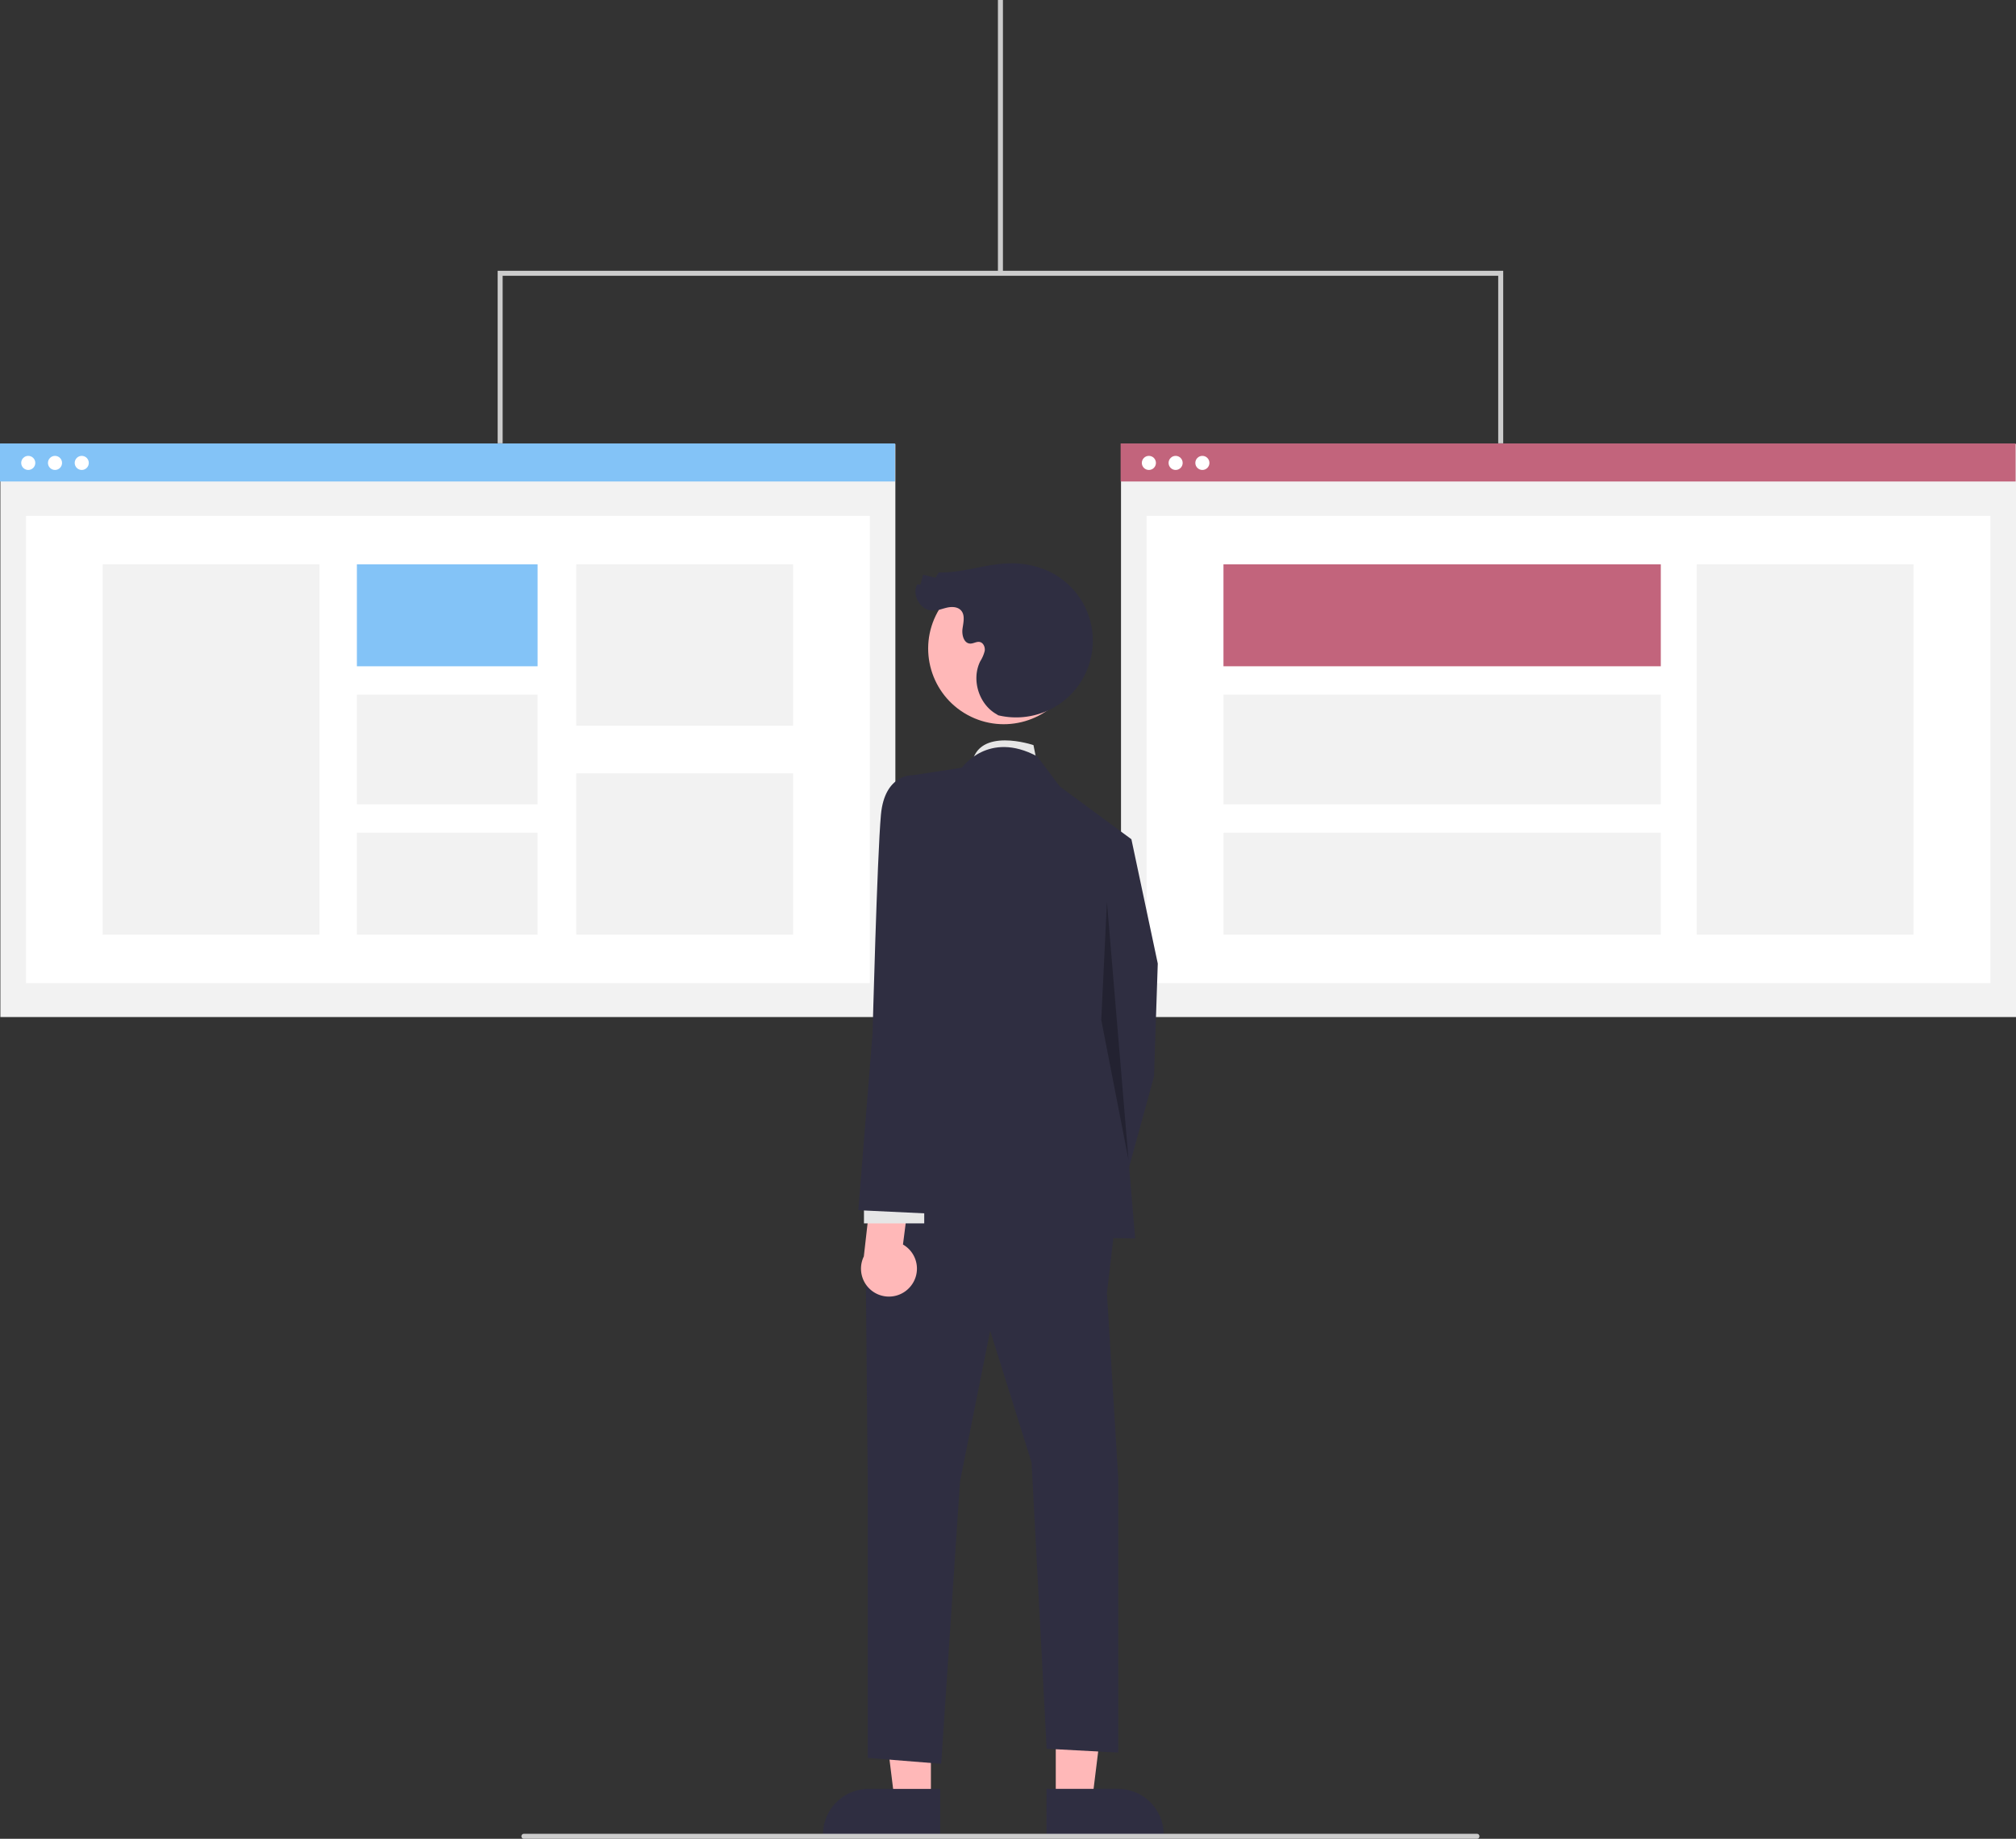 <svg id="undraw_split_testing_l1uw" xmlns="http://www.w3.org/2000/svg" width="805.948" height="735.268" viewBox="0 0 805.948 735.268">
  <rect x="0" y="0" width="805.948" height="735.268" fill="#333333" stroke="none"/>
  <rect id="長方形_11" data-name="長方形 11" width="357.795" height="229.148" transform="translate(0.153 177.534)" fill="#f2f2f2"/>
  <rect id="長方形_12" data-name="長方形 12" width="337.333" height="186.85" transform="translate(10.384 206.275)" fill="#fff"/>
  <rect id="長方形_13" data-name="長方形 13" width="357.795" height="15.2" transform="translate(0 177.331)" fill="#83c3f7"/>
  <circle id="楕円形_1" data-name="楕円形 1" cx="2.817" cy="2.817" r="2.817" transform="translate(8.478 182.285)" fill="#fff"/>
  <circle id="楕円形_2" data-name="楕円形 2" cx="2.817" cy="2.817" r="2.817" transform="translate(19.172 182.285)" fill="#fff"/>
  <circle id="楕円形_3" data-name="楕円形 3" cx="2.817" cy="2.817" r="2.817" transform="translate(29.866 182.285)" fill="#fff"/>
  <rect id="長方形_14" data-name="長方形 14" width="86.679" height="148.076" transform="translate(41.035 225.662)" fill="#f2f2f2"/>
  <rect id="長方形_15" data-name="長方形 15" width="72.232" height="40.76" transform="translate(142.676 225.662)" fill="#83c3f7"/>
  <rect id="長方形_16" data-name="長方形 16" width="72.232" height="43.855" transform="translate(142.676 277.772)" fill="#f2f2f2"/>
  <rect id="長方形_17" data-name="長方形 17" width="72.232" height="40.76" transform="translate(142.676 332.978)" fill="#f2f2f2"/>
  <rect id="長方形_18" data-name="長方形 18" width="86.679" height="64.531" transform="translate(230.387 225.662)" fill="#f2f2f2"/>
  <rect id="長方形_19" data-name="長方形 19" width="86.679" height="64.531" transform="translate(230.387 309.207)" fill="#f2f2f2"/>
  <rect id="長方形_20" data-name="長方形 20" width="357.795" height="229.148" transform="translate(448.153 177.534)" fill="#f2f2f2"/>
  <rect id="長方形_21" data-name="長方形 21" width="337.333" height="186.85" transform="translate(458.384 206.275)" fill="#fff"/>
  <rect id="長方形_22" data-name="長方形 22" width="357.795" height="15.2" transform="translate(448 177.331)" fill="#c2647c"/>
  <circle id="楕円形_4" data-name="楕円形 4" cx="2.817" cy="2.817" r="2.817" transform="translate(456.478 182.285)" fill="#fff"/>
  <circle id="楕円形_5" data-name="楕円形 5" cx="2.817" cy="2.817" r="2.817" transform="translate(467.172 182.285)" fill="#fff"/>
  <circle id="楕円形_6" data-name="楕円形 6" cx="2.817" cy="2.817" r="2.817" transform="translate(477.866 182.285)" fill="#fff"/>
  <rect id="長方形_23" data-name="長方形 23" width="86.679" height="148.076" transform="translate(678.308 225.662)" fill="#f2f2f2"/>
  <rect id="長方形_24" data-name="長方形 24" width="174.834" height="40.76" transform="translate(489.113 225.659)" fill="#c2647c"/>
  <rect id="長方形_25" data-name="長方形 25" width="174.834" height="43.855" transform="translate(489.113 277.77)" fill="#f2f2f2"/>
  <rect id="長方形_26" data-name="長方形 26" width="174.834" height="40.76" transform="translate(489.113 332.976)" fill="#f2f2f2"/>
  <rect id="長方形_27" data-name="長方形 27" width="2" height="109.268" transform="translate(398.947)" fill="#ccc"/>
  <path id="パス_1" data-name="パス 1" d="M600.947,177.268h-2v-67h-398v67h-2v-69h402Z" fill="#ccc"/>
  <path id="パス_2" data-name="パス 2" d="M611.689,387.834l-1.506-7.529s-22.149-7.529-24.628,7.529Z" transform="translate(-197.026 -82.366)" fill="#e6e6e6"/>
  <path id="パス_3" data-name="パス 3" d="M372.154,720.046H357.633l-6.908-56.009h21.431Z" fill="#ffb8b8"/>
  <path id="パス_4" data-name="パス 4" d="M572.883,816.488l-46.821,0v-.592a18.225,18.225,0,0,1,18.223-18.224h28.6Z" transform="translate(-197.026 -82.366)" fill="#2f2e41"/>
  <path id="パス_5" data-name="パス 5" d="M422.075,720.046H436.6l6.908-56.009H422.073Z" fill="#ffb8b8"/>
  <path id="パス_6" data-name="パス 6" d="M615.4,797.671H644a18.225,18.225,0,0,1,18.224,18.223v.593l-46.821,0Z" transform="translate(-197.026 -82.366)" fill="#2f2e41"/>
  <path id="パス_7" data-name="パス 7" d="M435.745,337.091l16.564-1.506,10.541,49.694-1.506,45.176L444.78,490.69l-22.588-13.553L434.239,415.4Z" fill="#2f2e41"/>
  <path id="パス_8" data-name="パス 8" d="M446.229,485.419l-3.708,31.623,4.518,73.788V700.788l-28.612-1.535L412.4,584.806,395.839,532.1l-12.047,60.235-7.529,112.94L346.9,702.922V591.939l-.753-80.92L356.686,479.4Z" fill="#2f2e41"/>
  <path id="パス_9" data-name="パス 9" d="M581.571,389.34s10.541-15.059,30.117-4.518l9.035,12.047,28.612,21.082-6.023,70.776,7.529,88.846-106.917-1.506L562,487.221v-94.87Z" transform="translate(-197.026 -82.366)" fill="#2f2e41"/>
  <path id="パス_10" data-name="パス 10" d="M442.521,360.58l8.634,103.238-10.893-55.951Z" opacity="0.25"/>
  <path id="パス_11" data-name="パス 11" d="M561.008,596.772a11.106,11.106,0,0,0-2.994-16.765l3.219-25.175-14.822-5.688-4.047,35.616a11.167,11.167,0,0,0,18.643,12.012Z" transform="translate(-197.026 -82.366)" fill="#ffb8b8"/>
  <rect id="長方形_28" data-name="長方形 28" width="24.094" height="10.541" transform="translate(369.486 489.184) rotate(180)" fill="#e6e6e6"/>
  <path id="パス_12" data-name="パス 12" d="M577.807,405.151,562,392.351s-11.294-.753-12.8,15.812-3.338,87.34-3.338,87.34l-5.7,70.776,31.623,1.506,6.023-76.6Z" transform="translate(-197.026 -82.366)" fill="#2f2e41"/>
  <circle id="楕円形_7" data-name="楕円形 7" cx="30.239" cy="30.239" r="30.239" transform="translate(360.264 271.372) rotate(-61.337)" fill="#ffb8b8"/>
  <path id="パス_13" data-name="パス 13" d="M596.071,368.381a30.673,30.673,0,0,0,20.068-57.652,35.868,35.868,0,0,0-16.936-3.039c-9.044.475-17.834,3.818-26.887,3.572L571,313.371l-4.945-1.2L565,316.1l-1.3-.045c-2.333,4.336,1.421,10.544,6.344,10.491,1.949-.021,3.793-.833,5.7-1.241s4.151-.307,5.465,1.133c1.708,1.871.965,4.791.608,7.3s.533,5.887,3.066,5.969c1.294.042,2.524-.886,3.795-.642,1.48.284,2.229,2.072,2.013,3.564a14.181,14.181,0,0,1-1.771,4.135c-3.671,7.327-.571,17.295,6.607,21.248" transform="translate(-197.026 -82.366)" fill="#2f2e41"/>
  <path id="パス_14" data-name="パス 14" d="M787.474,817.634h-381a1,1,0,0,1,0-2h381a1,1,0,0,1,0,2Z" transform="translate(-197.026 -82.366)" fill="#ccc"/>
</svg>
